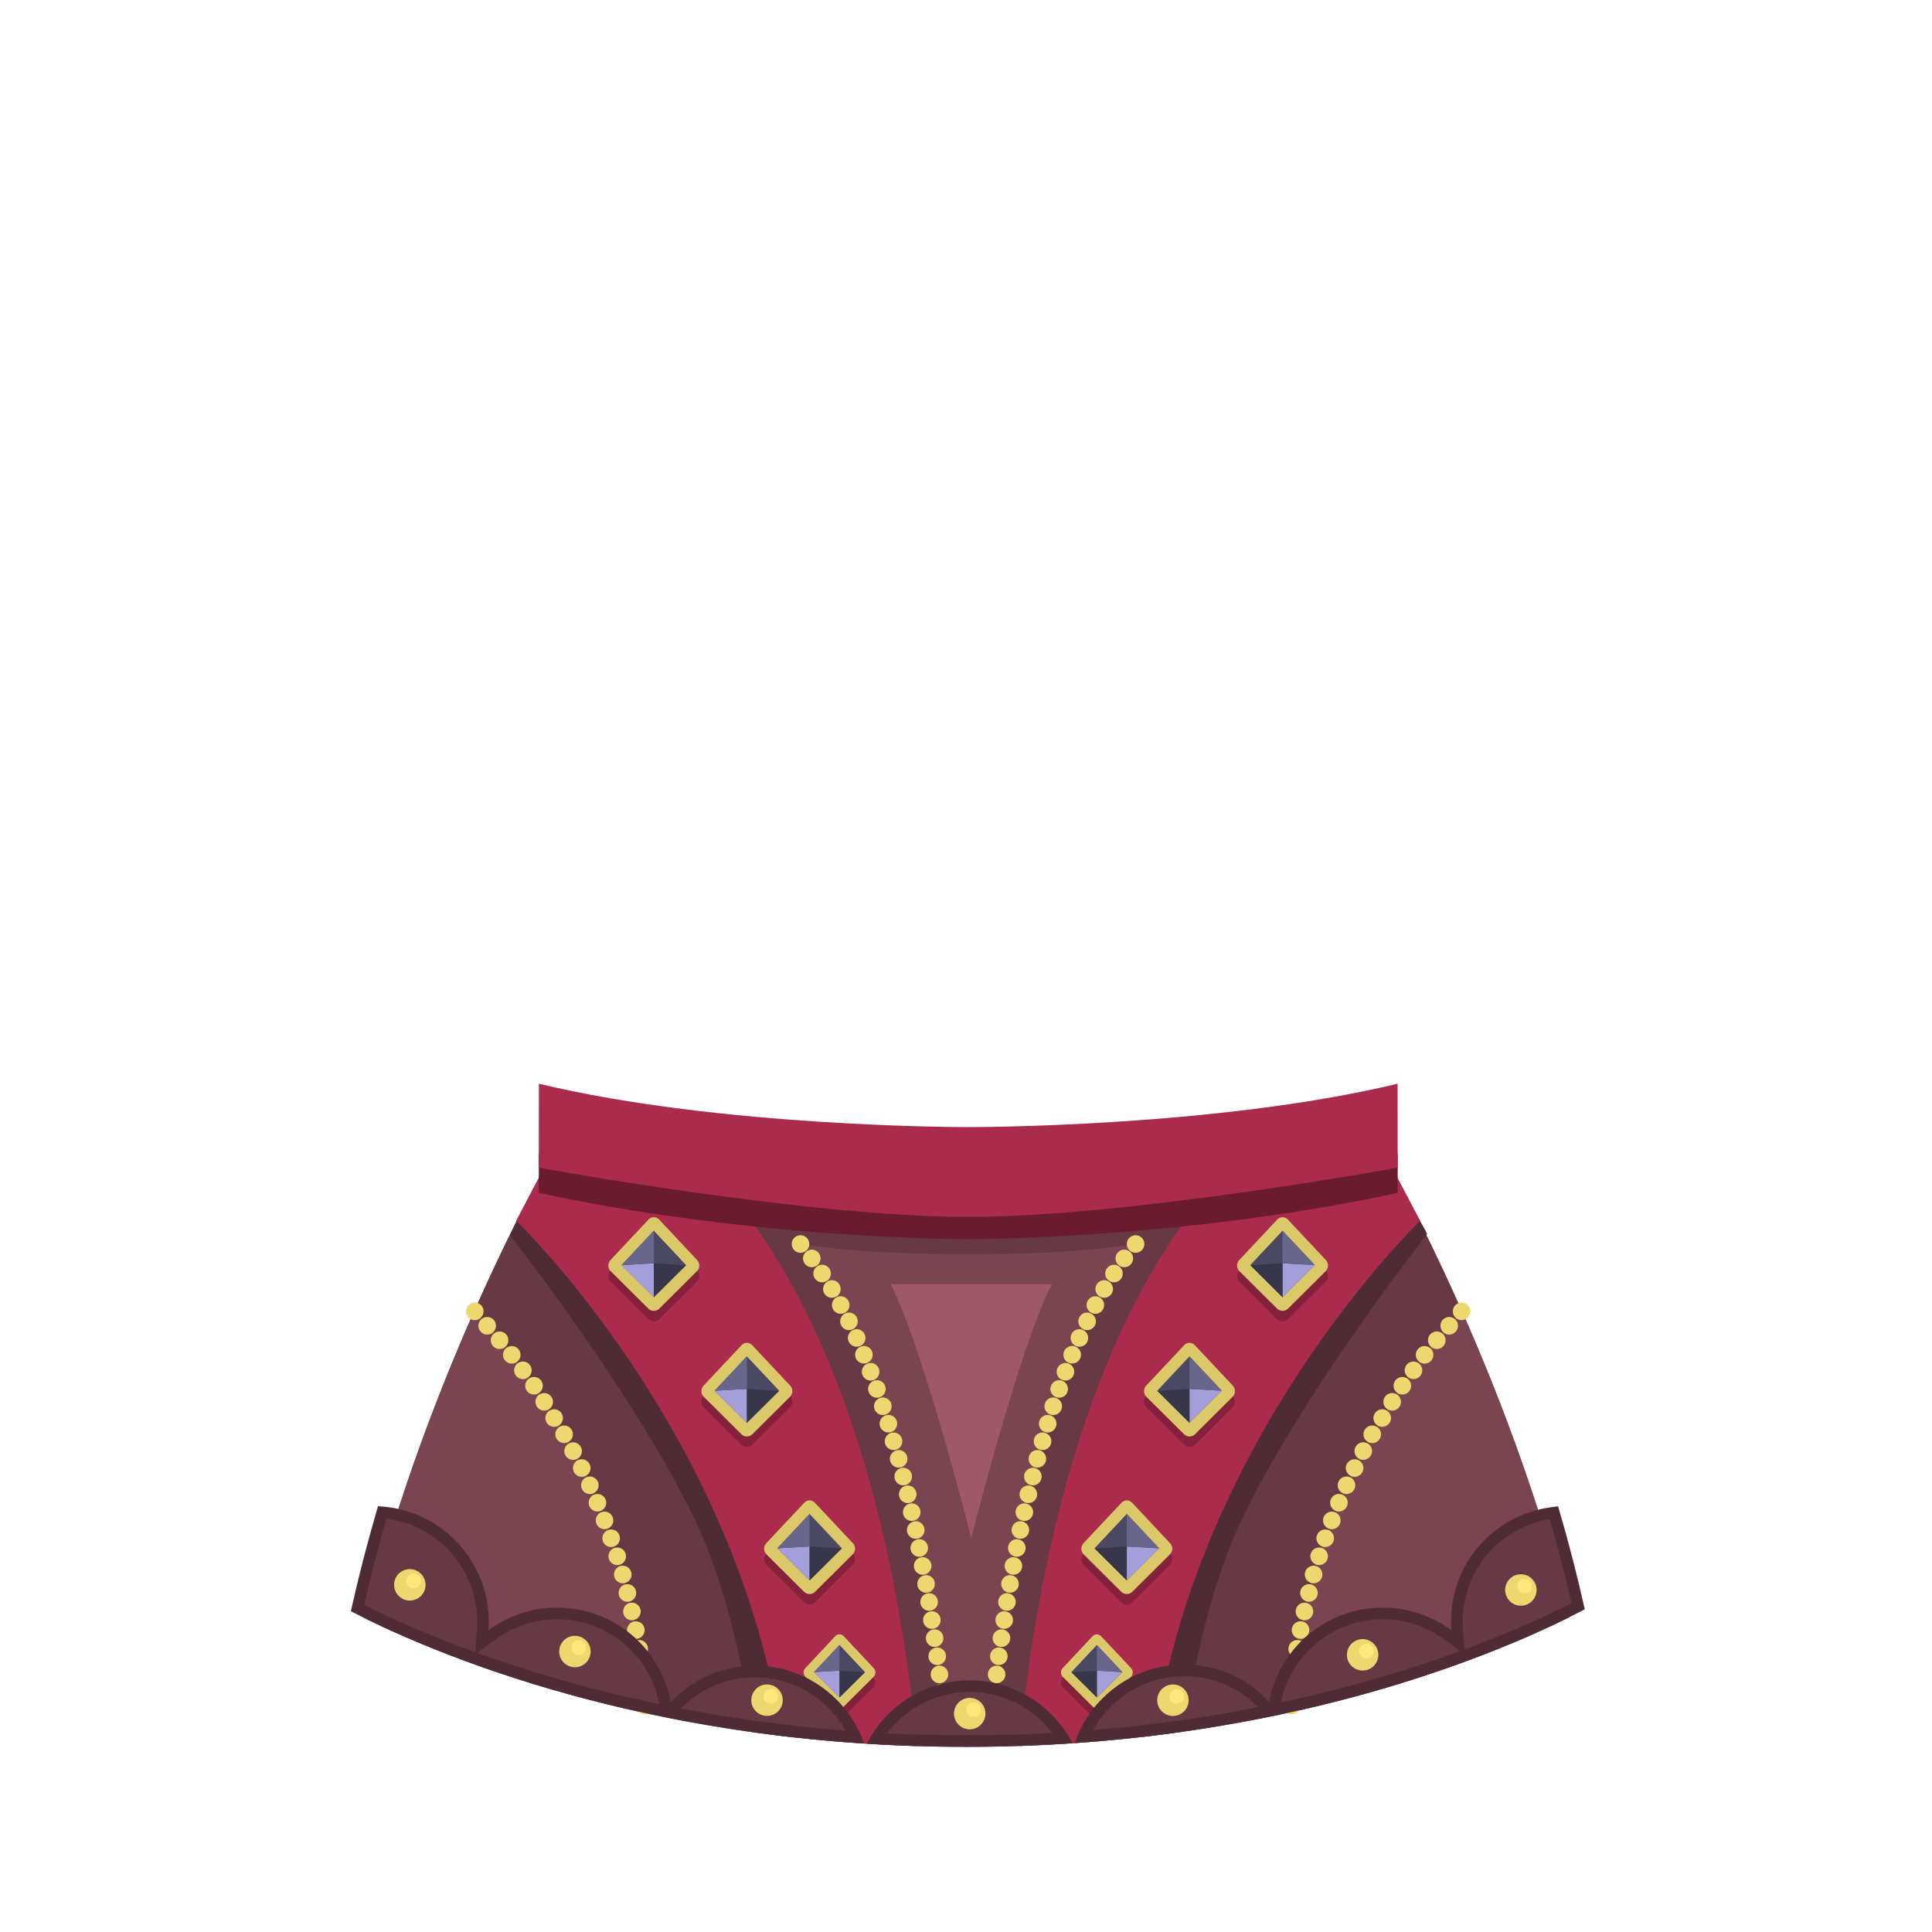 <?xml version="1.0" encoding="utf-8"?>
<!-- Generator: Adobe Illustrator 14.0.0, SVG Export Plug-In . SVG Version: 6.00 Build 43363)  -->
<!DOCTYPE svg PUBLIC "-//W3C//DTD SVG 1.1//EN" "http://www.w3.org/Graphics/SVG/1.1/DTD/svg11.dtd">
<svg version="1.1" id="content" xmlns="http://www.w3.org/2000/svg" xmlns:xlink="http://www.w3.org/1999/xlink" x="0px" y="0px"
	 width="500px" height="500px" viewBox="0 0 500 500" enable-background="new 0 0 500 500" xml:space="preserve">
<rect id="position" x="0" y="0" display="none" fill="none" stroke="#000000" stroke-width="1.002" width="500" height="500"/>
<g>
	<path fill="#663944" d="M250,452.088c78.229,0,133.154-22.212,155.998-33.487c-15.87-63.834-46.308-117.23-46.308-117.23H250.535
		H141.366c0,0-30.583,53.655-46.421,117.694C118.336,430.474,172.832,452.088,250,452.088z"/>
	<path fill="#4F2C35" d="M194.928,448.313c3.475,0.484,7.024,0.928,10.64,1.329l-2.771-65.817l-67.128-71.597
		c-1.113,2.175-2.358,4.648-3.709,7.399c6.814,8.776,32.947,43.187,47.502,72.871C187.448,408.787,192.17,430.25,194.928,448.313z"
		/>
	<path fill="#AB2B4C" d="M202.241,449.258c11.022,1.321,22.713,2.244,35.036,2.627c-3.64-39.447-16.367-117.109-60.769-155.721
		c-25.95,0-31.47,0-32.445,0l-10.478,19.77C133.586,315.934,190.578,370.526,202.241,449.258z"/>
	<path fill="#85213B" d="M167.839,318.345c0.753-0.802,1.985-0.802,2.738,0l9.848,10.493c0.754,0.802,0.731,2.093-0.049,2.867
		l-9.75,9.696c-0.779,0.775-2.056,0.775-2.836,0l-9.751-9.696c-0.778-0.774-0.802-2.065-0.049-2.867L167.839,318.345z"/>
	<path fill="#DBC868" d="M167.839,315.612c0.753-0.802,1.985-0.802,2.738,0l9.848,10.493c0.754,0.802,0.731,2.093-0.049,2.868
		l-9.75,9.697c-0.779,0.774-2.056,0.774-2.836,0l-9.751-9.697c-0.778-0.775-0.802-2.066-0.049-2.867L167.839,315.612z"/>
	<polygon fill="#4A4863" points="169.208,318.51 177.564,327.412 169.208,335.723 160.85,327.412 	"/>
	<polygon fill="#A49FDB" points="169.208,335.723 169.208,326.94 160.85,327.412 	"/>
	<polygon fill="#37364A" points="169.208,326.94 177.519,327.456 169.208,335.723 	"/>
	<polygon fill="#69668C" points="169.208,326.94 169.208,318.51 160.85,327.412 	"/>
	<path fill="#85213B" d="M208.148,391.612c0.753-0.802,1.984-0.802,2.738,0l9.848,10.493c0.753,0.802,0.73,2.093-0.049,2.868
		l-9.75,9.697c-0.78,0.774-2.057,0.774-2.836,0l-9.751-9.697c-0.779-0.775-0.803-2.066-0.05-2.867L208.148,391.612z"/>
	<path fill="#DBC868" d="M208.148,388.901c0.753-0.803,1.984-0.803,2.738,0l9.848,10.492c0.753,0.803,0.73,2.094-0.049,2.869
		l-9.75,9.697c-0.78,0.774-2.057,0.774-2.836,0l-9.751-9.697c-0.779-0.775-0.803-2.066-0.05-2.868L208.148,388.901z"/>
	<polygon fill="#4A4863" points="209.517,391.799 217.874,400.7 209.517,409.012 201.16,400.7 	"/>
	<polygon fill="#A49FDB" points="209.517,409.012 209.517,400.228 201.16,400.7 	"/>
	<polygon fill="#37364A" points="209.517,400.228 217.829,400.745 209.517,409.012 	"/>
	<polygon fill="#69668C" points="209.517,400.228 209.517,391.799 201.16,400.7 	"/>
	<path fill="#85213B" d="M191.921,350.832c0.753-0.802,1.985-0.802,2.738,0l9.848,10.493c0.754,0.803,0.731,2.094-0.049,2.868
		l-9.75,9.697c-0.779,0.775-2.056,0.775-2.836,0l-9.751-9.697c-0.779-0.774-0.802-2.065-0.049-2.867L191.921,350.832z"/>
	<path fill="#DBC868" d="M191.921,348.121c0.753-0.803,1.985-0.803,2.738,0l9.848,10.492c0.754,0.804,0.731,2.094-0.049,2.869
		l-9.75,9.697c-0.779,0.774-2.056,0.774-2.836,0l-9.751-9.697c-0.779-0.775-0.802-2.066-0.049-2.868L191.921,348.121z"/>
	<polygon fill="#4A4863" points="193.29,351.021 201.646,359.923 193.29,368.234 184.932,359.923 	"/>
	<polygon fill="#A49FDB" points="193.29,368.234 193.29,359.448 184.932,359.923 	"/>
	<polygon fill="#37364A" points="193.29,359.448 201.601,359.968 193.29,368.234 	"/>
	<polygon fill="#69668C" points="193.29,359.448 193.29,351.021 184.932,359.923 	"/>
	<path fill="#85213B" d="M216.182,426.078c0.595-0.633,1.566-0.633,2.162,0l7.771,8.282c0.595,0.633,0.578,1.652-0.038,2.266
		l-7.696,7.652c-0.615,0.612-1.623,0.612-2.237,0l-7.697-7.652c-0.615-0.612-0.633-1.633-0.038-2.266L216.182,426.078z"/>
	<path fill="#DBC868" d="M216.182,423.429c0.595-0.633,1.566-0.633,2.162,0l7.771,8.282c0.595,0.633,0.578,1.651-0.038,2.265
		l-7.696,7.653c-0.615,0.611-1.623,0.611-2.237,0l-7.697-7.653c-0.615-0.612-0.633-1.632-0.038-2.265L216.182,423.429z"/>
	<polygon fill="#4A4863" points="217.263,425.717 223.859,432.743 217.263,439.304 210.667,432.743 	"/>
	<polygon fill="#A49FDB" points="217.263,439.304 217.263,432.368 210.667,432.743 	"/>
	<polygon fill="#37364A" points="217.263,432.368 223.824,432.78 217.263,439.304 	"/>
	<polygon fill="#69668C" points="217.263,432.368 217.263,425.717 210.667,432.743 	"/>
	<path fill="#4F2C35" d="M306.357,448.129c2.756-18.084,7.48-39.597,15.481-55.916c14.556-29.685,40.688-64.096,47.502-72.872
		c-1.351-2.751-3.027-5.226-4.141-7.399l-66.696,71.598l-2.776,65.961C299.344,449.085,302.884,448.625,306.357,448.129z"/>
	<path fill="#AB2B4C" d="M298.91,449.118c11.709-78.657,68.635-133.185,68.635-133.185l-10.477-19.77c-0.975,0-6.495,0-32.446,0
		c-44.39,38.601-57.121,116.229-60.765,155.687C276.193,451.434,287.887,450.474,298.91,449.118z"/>
	<path fill="#85213B" d="M333.292,318.345c-0.753-0.802-1.984-0.802-2.737,0l-9.849,10.493c-0.753,0.802-0.73,2.093,0.049,2.867
		l9.75,9.696c0.78,0.775,2.057,0.775,2.836,0l9.751-9.696c0.779-0.774,0.803-2.065,0.05-2.867L333.292,318.345z"/>
	<path fill="#DBC868" d="M333.292,315.612c-0.753-0.802-1.984-0.802-2.737,0l-9.849,10.493c-0.753,0.802-0.73,2.093,0.049,2.868
		l9.75,9.697c0.78,0.774,2.057,0.774,2.836,0l9.751-9.697c0.779-0.775,0.803-2.066,0.05-2.867L333.292,315.612z"/>
	<polygon fill="#4A4863" points="331.923,318.51 323.566,327.412 331.923,335.723 340.28,327.412 	"/>
	<polygon fill="#A49FDB" points="331.923,335.723 331.923,326.94 340.28,327.412 	"/>
	<polygon fill="#37364A" points="331.923,326.94 323.611,327.456 331.923,335.723 	"/>
	<polygon fill="#69668C" points="331.923,326.94 331.923,318.51 340.28,327.412 	"/>
	<path fill="#85213B" d="M292.982,391.612c-0.753-0.802-1.985-0.802-2.738,0l-9.848,10.493c-0.753,0.802-0.731,2.093,0.049,2.868
		l9.75,9.697c0.78,0.774,2.056,0.774,2.836,0l9.751-9.697c0.779-0.775,0.802-2.066,0.049-2.867L292.982,391.612z"/>
	<path fill="#DBC868" d="M292.982,388.901c-0.753-0.803-1.985-0.803-2.738,0l-9.848,10.492c-0.753,0.803-0.731,2.094,0.049,2.869
		l9.75,9.697c0.78,0.774,2.056,0.774,2.836,0l9.751-9.697c0.779-0.775,0.802-2.066,0.049-2.868L292.982,388.901z"/>
	<polygon fill="#4A4863" points="291.613,391.799 283.257,400.7 291.613,409.012 299.97,400.7 	"/>
	<polygon fill="#A49FDB" points="291.613,409.012 291.613,400.228 299.97,400.7 	"/>
	<polygon fill="#37364A" points="291.613,400.228 283.302,400.745 291.613,409.012 	"/>
	<polygon fill="#69668C" points="291.613,400.228 291.613,391.799 299.97,400.7 	"/>
	<path fill="#85213B" d="M309.21,350.832c-0.753-0.802-1.984-0.802-2.737,0l-9.849,10.493c-0.753,0.803-0.73,2.094,0.049,2.868
		l9.75,9.697c0.78,0.775,2.057,0.775,2.836,0l9.752-9.697c0.778-0.774,0.802-2.065,0.049-2.867L309.21,350.832z"/>
	<path fill="#DBC868" d="M309.21,348.121c-0.753-0.803-1.984-0.803-2.737,0l-9.849,10.492c-0.753,0.804-0.73,2.094,0.049,2.869
		l9.75,9.697c0.78,0.774,2.057,0.774,2.836,0l9.752-9.697c0.778-0.775,0.802-2.066,0.049-2.868L309.21,348.121z"/>
	<polygon fill="#4A4863" points="307.841,351.021 299.484,359.923 307.841,368.234 316.198,359.923 	"/>
	<polygon fill="#A49FDB" points="307.841,368.234 307.841,359.448 316.198,359.923 	"/>
	<polygon fill="#37364A" points="307.841,359.448 299.529,359.968 307.841,368.234 	"/>
	<polygon fill="#69668C" points="307.841,359.448 307.841,351.021 316.198,359.923 	"/>
	<path fill="#85213B" d="M284.948,426.078c-0.595-0.633-1.567-0.633-2.162,0l-7.771,8.282c-0.596,0.633-0.578,1.652,0.038,2.266
		l7.695,7.652c0.616,0.612,1.623,0.612,2.238,0l7.697-7.652c0.614-0.612,0.633-1.633,0.038-2.266L284.948,426.078z"/>
	<path fill="#DBC868" d="M284.948,423.429c-0.595-0.633-1.567-0.633-2.162,0l-7.771,8.282c-0.596,0.633-0.578,1.651,0.038,2.265
		l7.695,7.653c0.616,0.611,1.623,0.611,2.238,0l7.697-7.653c0.614-0.612,0.633-1.632,0.038-2.265L284.948,423.429z"/>
	<polygon fill="#4A4863" points="283.867,425.717 277.271,432.743 283.867,439.304 290.464,432.743 	"/>
	<polygon fill="#A49FDB" points="283.867,439.304 283.867,432.368 290.464,432.743 	"/>
	<polygon fill="#37364A" points="283.867,432.368 277.306,432.78 283.867,439.304 	"/>
	<polygon fill="#69668C" points="283.867,432.368 283.867,425.717 290.464,432.743 	"/>
	<path fill="#6B1B30" d="M250.565,311.471l-111.121-12.887v3.605v6.479c0,0,46.205,11.079,111.121,12.079
		c64.916-1,111.156-12.079,111.156-12.079v-6.479v-3.605L250.565,311.471z"/>
	<path fill="#AB2B4C" d="M361.696,280.461c-47.233,11.385-111.131,11.234-111.131,11.234s-63.862,0.149-111.096-11.234
		c-0.023,20.544-0.025,21.729-0.025,21.729s69.398,12.739,111.121,12.739s111.156-12.739,111.156-12.739
		S361.719,301.005,361.696,280.461z"/>
	<path fill="#7A4451" d="M405.987,418.607c-7.545-30.348-18.371-58.343-27.665-79.354c-0.006,0.005-41.558,40.709-44.245,103.868
		C367.968,435.666,392.535,425.245,405.987,418.607z"/>
	<path fill="#7A4451" d="M167.002,443.356c-2.595-63.293-44.249-104.099-44.254-104.104c-9.342,21.119-20.232,49.295-27.782,79.823
		C108.757,425.8,133.347,436.06,167.002,443.356z"/>
	<path fill="#7A4451" d="M250.528,324.625c-29.573,0-43.324-2.728-43.324-2.728c29.915,35.021,36.947,120.416,36.947,120.416h6.377
		h6.377c0,0,7.032-85.396,36.947-120.416C293.852,321.899,280.101,324.625,250.528,324.625z"/>
	<circle fill="#EDD870" cx="122.87" cy="339.373" r="2.277"/>
	<circle fill="#EDD870" cx="126.08" cy="343.112" r="2.277"/>
	<circle fill="#EDD870" cx="129.29" cy="346.852" r="2.277"/>
	<circle fill="#EDD870" cx="132.447" cy="350.631" r="2.277"/>
	<circle fill="#EDD870" cx="135.327" cy="354.631" r="2.277"/>
	<circle fill="#EDD870" cx="138.206" cy="358.629" r="2.277"/>
	<circle fill="#EDD870" cx="140.837" cy="362.794" r="2.277"/>
	<circle fill="#EDD870" cx="143.414" cy="366.994" r="2.277"/>
	<circle fill="#EDD870" cx="145.992" cy="371.194" r="2.277"/>
	<circle fill="#EDD870" cx="148.319" cy="375.537" r="2.277"/>
	<circle fill="#EDD870" cx="150.558" cy="379.926" r="2.277"/>
	<circle fill="#EDD870" cx="152.657" cy="384.384" r="2.277"/>
	<circle fill="#EDD870" cx="154.615" cy="388.906" r="2.277"/>
	<circle fill="#EDD870" cx="156.456" cy="393.475" r="2.277"/>
	<circle fill="#EDD870" cx="158.166" cy="398.096" r="2.277"/>
	<circle fill="#EDD870" cx="159.74" cy="402.765" r="2.277"/>
	<circle fill="#EDD870" cx="161.176" cy="407.477" r="2.277"/>
	<circle fill="#EDD870" cx="162.377" cy="412.257" r="2.277"/>
	<circle fill="#EDD870" cx="163.539" cy="417.045" r="2.277"/>
	<circle fill="#EDD870" cx="164.554" cy="421.866" r="2.277"/>
	<circle fill="#EDD870" cx="165.424" cy="426.716" r="2.277"/>
	<circle fill="#EDD870" cx="166.062" cy="431.598" r="2.277"/>
	<circle fill="#EDD870" cx="166.497" cy="436.506" r="2.277"/>
	<circle fill="#EDD870" cx="166.908" cy="441.416" r="2.277"/>
	<circle fill="#EDD870" cx="378.259" cy="339.373" r="2.277"/>
	<circle fill="#EDD870" cx="375.049" cy="343.112" r="2.277"/>
	<circle fill="#EDD870" cx="371.839" cy="346.852" r="2.277"/>
	<circle fill="#EDD870" cx="368.681" cy="350.631" r="2.277"/>
	<circle fill="#EDD870" cx="365.802" cy="354.631" r="2.277"/>
	<circle fill="#EDD870" cx="362.923" cy="358.629" r="2.277"/>
	<circle fill="#EDD870" cx="360.292" cy="362.794" r="2.277"/>
	<circle fill="#EDD870" cx="357.715" cy="366.994" r="2.277"/>
	<circle fill="#EDD870" cx="355.136" cy="371.194" r="2.277"/>
	<circle fill="#EDD870" cx="352.809" cy="375.537" r="2.277"/>
	<circle fill="#EDD870" cx="350.57" cy="379.926" r="2.277"/>
	<circle fill="#EDD870" cx="348.471" cy="384.384" r="2.277"/>
	<circle fill="#EDD870" cx="346.513" cy="388.906" r="2.277"/>
	<circle fill="#EDD870" cx="344.673" cy="393.475" r="2.277"/>
	<circle fill="#EDD870" cx="342.963" cy="398.096" r="2.277"/>
	<circle fill="#EDD870" cx="341.388" cy="402.765" r="2.277"/>
	<circle fill="#EDD870" cx="339.953" cy="407.477" r="2.277"/>
	<circle fill="#EDD870" cx="338.752" cy="412.257" r="2.277"/>
	<circle fill="#EDD870" cx="337.59" cy="417.045" r="2.277"/>
	<circle fill="#EDD870" cx="336.574" cy="421.866" r="2.277"/>
	<circle fill="#EDD870" cx="335.705" cy="426.716" r="2.277"/>
	<circle fill="#EDD870" cx="335.066" cy="431.598" r="2.277"/>
	<circle fill="#EDD870" cx="334.632" cy="436.506" r="2.277"/>
	<circle fill="#EDD870" cx="334.22" cy="441.416" r="2.277"/>
	<circle fill="#EDD870" cx="293.888" cy="321.953" r="2.277"/>
	<circle fill="#EDD870" cx="290.969" cy="325.682" r="2.277"/>
	<circle fill="#EDD870" cx="288.297" cy="329.59" r="2.277"/>
	<circle fill="#EDD870" cx="285.766" cy="333.59" r="2.277"/>
	<circle fill="#EDD870" cx="283.48" cy="337.739" r="2.277"/>
	<circle fill="#EDD870" cx="281.344" cy="341.963" r="2.277"/>
	<circle fill="#EDD870" cx="279.35" cy="346.258" r="2.277"/>
	<circle fill="#EDD870" cx="277.481" cy="350.609" r="2.277"/>
	<circle fill="#EDD870" cx="275.739" cy="355.011" r="2.277"/>
	<circle fill="#EDD870" cx="274.112" cy="359.459" r="2.277"/>
	<circle fill="#EDD870" cx="272.58" cy="363.941" r="2.277"/>
	<circle fill="#EDD870" cx="271.145" cy="368.453" r="2.277"/>
	<circle fill="#EDD870" cx="269.809" cy="372.998" r="2.277"/>
	<circle fill="#EDD870" cx="268.475" cy="377.542" r="2.277"/>
	<circle fill="#EDD870" cx="267.305" cy="382.131" r="2.277"/>
	<circle fill="#EDD870" cx="266.138" cy="386.721" r="2.277"/>
	<circle fill="#EDD870" cx="265.102" cy="391.343" r="2.277"/>
	<circle fill="#EDD870" cx="264.065" cy="395.964" r="2.277"/>
	<circle fill="#EDD870" cx="263.155" cy="400.612" r="2.277"/>
	<circle fill="#EDD870" cx="262.272" cy="405.265" r="2.277"/>
	<circle fill="#EDD870" cx="261.389" cy="409.918" r="2.277"/>
	<circle fill="#EDD870" cx="260.604" cy="414.588" r="2.277"/>
	<circle fill="#EDD870" cx="259.89" cy="419.27" r="2.277"/>
	<circle fill="#EDD870" cx="259.176" cy="423.953" r="2.277"/>
	<circle fill="#EDD870" cx="258.5" cy="428.64" r="2.277"/>
	<circle fill="#EDD870" cx="257.927" cy="433.342" r="2.277"/>
	<circle fill="#EDD870" cx="257.353" cy="438.043" r="2.277"/>
	<circle fill="#EDD870" cx="256.779" cy="442.744" r="2.277"/>
	<circle fill="#EDD870" cx="207.168" cy="321.953" r="2.277"/>
	<circle fill="#EDD870" cx="210.088" cy="325.682" r="2.277"/>
	<circle fill="#EDD870" cx="212.76" cy="329.59" r="2.277"/>
	<circle fill="#EDD870" cx="215.29" cy="333.59" r="2.277"/>
	<circle fill="#EDD870" cx="217.576" cy="337.739" r="2.277"/>
	<circle fill="#EDD870" cx="219.713" cy="341.963" r="2.277"/>
	<circle fill="#EDD870" cx="221.706" cy="346.258" r="2.277"/>
	<circle fill="#EDD870" cx="223.575" cy="350.609" r="2.277"/>
	<circle fill="#EDD870" cx="225.317" cy="355.011" r="2.277"/>
	<circle fill="#EDD870" cx="226.944" cy="359.459" r="2.277"/>
	<circle fill="#EDD870" cx="228.476" cy="363.941" r="2.277"/>
	<circle fill="#EDD870" cx="229.911" cy="368.453" r="2.277"/>
	<circle fill="#EDD870" cx="231.247" cy="372.998" r="2.277"/>
	<circle fill="#EDD870" cx="232.581" cy="377.542" r="2.277"/>
	<circle fill="#EDD870" cx="233.751" cy="382.131" r="2.277"/>
	<circle fill="#EDD870" cx="234.918" cy="386.721" r="2.277"/>
	<circle fill="#EDD870" cx="235.954" cy="391.343" r="2.277"/>
	<circle fill="#EDD870" cx="236.991" cy="395.964" r="2.277"/>
	<circle fill="#EDD870" cx="237.901" cy="400.612" r="2.277"/>
	<circle fill="#EDD870" cx="238.784" cy="405.265" r="2.277"/>
	<circle fill="#EDD870" cx="239.667" cy="409.918" r="2.277"/>
	<circle fill="#EDD870" cx="240.452" cy="414.588" r="2.277"/>
	<circle fill="#EDD870" cx="241.166" cy="419.27" r="2.277"/>
	<circle fill="#EDD870" cx="241.881" cy="423.953" r="2.277"/>
	<circle fill="#EDD870" cx="242.556" cy="428.64" r="2.277"/>
	<circle fill="#EDD870" cx="243.13" cy="433.342" r="2.277"/>
	<circle fill="#EDD870" cx="243.703" cy="438.043" r="2.277"/>
	<circle fill="#EDD870" cx="244.277" cy="442.744" r="2.277"/>
	<path fill="#4F2C35" d="M410.141,416.5l-0.023-0.103c-1.796-8.085-3.951-16.468-6.405-24.913l-0.479-1.647l-1.701,0.223
		c-15.881,2.082-27.119,15.988-25.916,31.857c-5.105-3.781-11.32-5.876-17.732-5.876c-1.019,0-2.053,0.054-3.073,0.158
		c-13.394,1.375-23.96,11.41-26.337,24.225c-5.606-6.112-13.503-9.644-21.958-9.644c-1.023,0-2.062,0.053-3.084,0.158
		c-11.982,1.229-21.647,9.339-25.282,20.177C346.242,446.384,392.688,425.61,410.141,416.5z"/>
	<path fill="#4F2C35" d="M223.638,451.231c-3.723-10.677-13.368-18.787-25.173-19.996c-1.022-0.105-2.061-0.158-3.083-0.158
		c-8.364,0-16.206,3.472-21.807,9.482c-2.324-12.884-12.906-22.978-26.365-24.359c-1.02-0.104-2.054-0.158-3.073-0.158
		c-6.412,0-12.626,2.094-17.732,5.874c0.576-7.656-1.761-15.117-6.627-21.096c-5.041-6.193-12.192-10.054-20.136-10.867
		l-1.813-0.146l-0.455,1.565c-2.466,8.477-4.633,16.896-6.438,25.025l-0.133,0.594C109.106,426.415,155.772,446.82,223.638,451.231z
		"/>
	<path fill="#4F2C35" d="M250,452.088c9.548,0,18.743-0.334,27.581-0.936c-5.019-9.704-15.183-16.279-26.543-16.279
		c-0.669,0-1.349,0.022-2.021,0.068c-10.808,0.721-20.031,7.136-24.675,16.334C232.59,451.797,241.141,452.088,250,452.088z"/>
	<path fill="#663944" d="M282.885,447.748c4.19-7.65,11.964-12.914,20.854-13.825c0.918-0.095,1.852-0.143,2.778-0.143
		c7.197,0,14.121,2.915,19.136,8.027C312.626,444.382,298.343,446.478,282.885,447.748L282.885,447.748z M331.495,440.604
		c2.29-11.438,11.952-20.222,23.623-21.42c0.923-0.095,1.854-0.143,2.767-0.143c5.681,0,11.344,1.878,15.947,5.287l4.013,2.972
		C365.246,431.916,349.699,436.699,331.495,440.604L331.495,440.604z M378.608,421.691c-1.056-13.929,8.756-26.295,22.466-28.531
		c2.121,7.354,4.011,14.65,5.63,21.735c-6.206,3.145-15.53,7.466-27.702,11.979L378.608,421.691z"/>
	<path fill="#663944" d="M218.85,447.881c-15.38-1.196-29.638-3.222-42.649-5.728c5.021-5.141,11.976-8.077,19.182-8.077
		c0.926,0,1.859,0.048,2.775,0.143C206.89,435.114,214.6,440.314,218.85,447.881L218.85,447.881z M170.613,441.033
		c-18.475-3.854-34.28-8.629-47.091-13.251l4.668-3.456c4.604-3.408,10.267-5.285,15.947-5.285c0.914,0,1.844,0.048,2.768,0.143
		C158.743,420.4,168.484,429.38,170.613,441.033L170.613,441.033z M122.97,427.582c-12.642-4.587-22.325-9.01-28.729-12.212
		c1.652-7.276,3.593-14.784,5.78-22.356c6.836,0.859,13.027,4.29,17.43,9.699c4.362,5.359,6.479,12.1,5.962,18.977L122.97,427.582z"
		/>
	<path fill="#663944" d="M250,449.088c-6.771,0-13.627-0.175-20.446-0.521c4.653-6.148,11.839-10.111,19.664-10.633
		c0.601-0.041,1.212-0.062,1.821-0.062c8.301,0,16.229,4.043,21.289,10.598C264.913,448.881,257.424,449.088,250,449.088
		L250,449.088z"/>
	<circle fill="#EDD870" cx="106.058" cy="410.154" r="4.069"/>
	<circle fill="#FFE879" cx="107.058" cy="409.154" r="1.896"/>
	<circle fill="#EDD870" cx="148.792" cy="427.42" r="4.069"/>
	<circle fill="#FFE879" cx="149.792" cy="426.42" r="1.896"/>
	<circle fill="#EDD870" cx="198.501" cy="440.004" r="4.069"/>
	<circle fill="#FFE879" cx="199.501" cy="439.004" r="1.896"/>
	<circle fill="#EDD870" cx="250.962" cy="443.481" r="4.069"/>
	<circle fill="#FFE879" cx="251.962" cy="442.481" r="1.896"/>
	<circle fill="#EDD870" cx="303.555" cy="440.013" r="4.069"/>
	<circle fill="#FFE879" cx="304.555" cy="439.013" r="1.896"/>
	<circle fill="#EDD870" cx="352.648" cy="428.268" r="4.069"/>
	<circle fill="#FFE879" cx="353.648" cy="427.268" r="1.896"/>
	<circle fill="#EDD870" cx="393.602" cy="411.485" r="4.069"/>
	<circle fill="#FFE879" cx="394.602" cy="410.485" r="1.896"/>
	<path fill="#9E5869" d="M251.364,332.323c-9.256,0-20.856,0-20.856,0c8.583,16.875,20.856,65.772,20.856,65.772
		s12.273-48.897,20.856-65.772C272.22,332.323,260.62,332.323,251.364,332.323z"/>
</g>
</svg>
